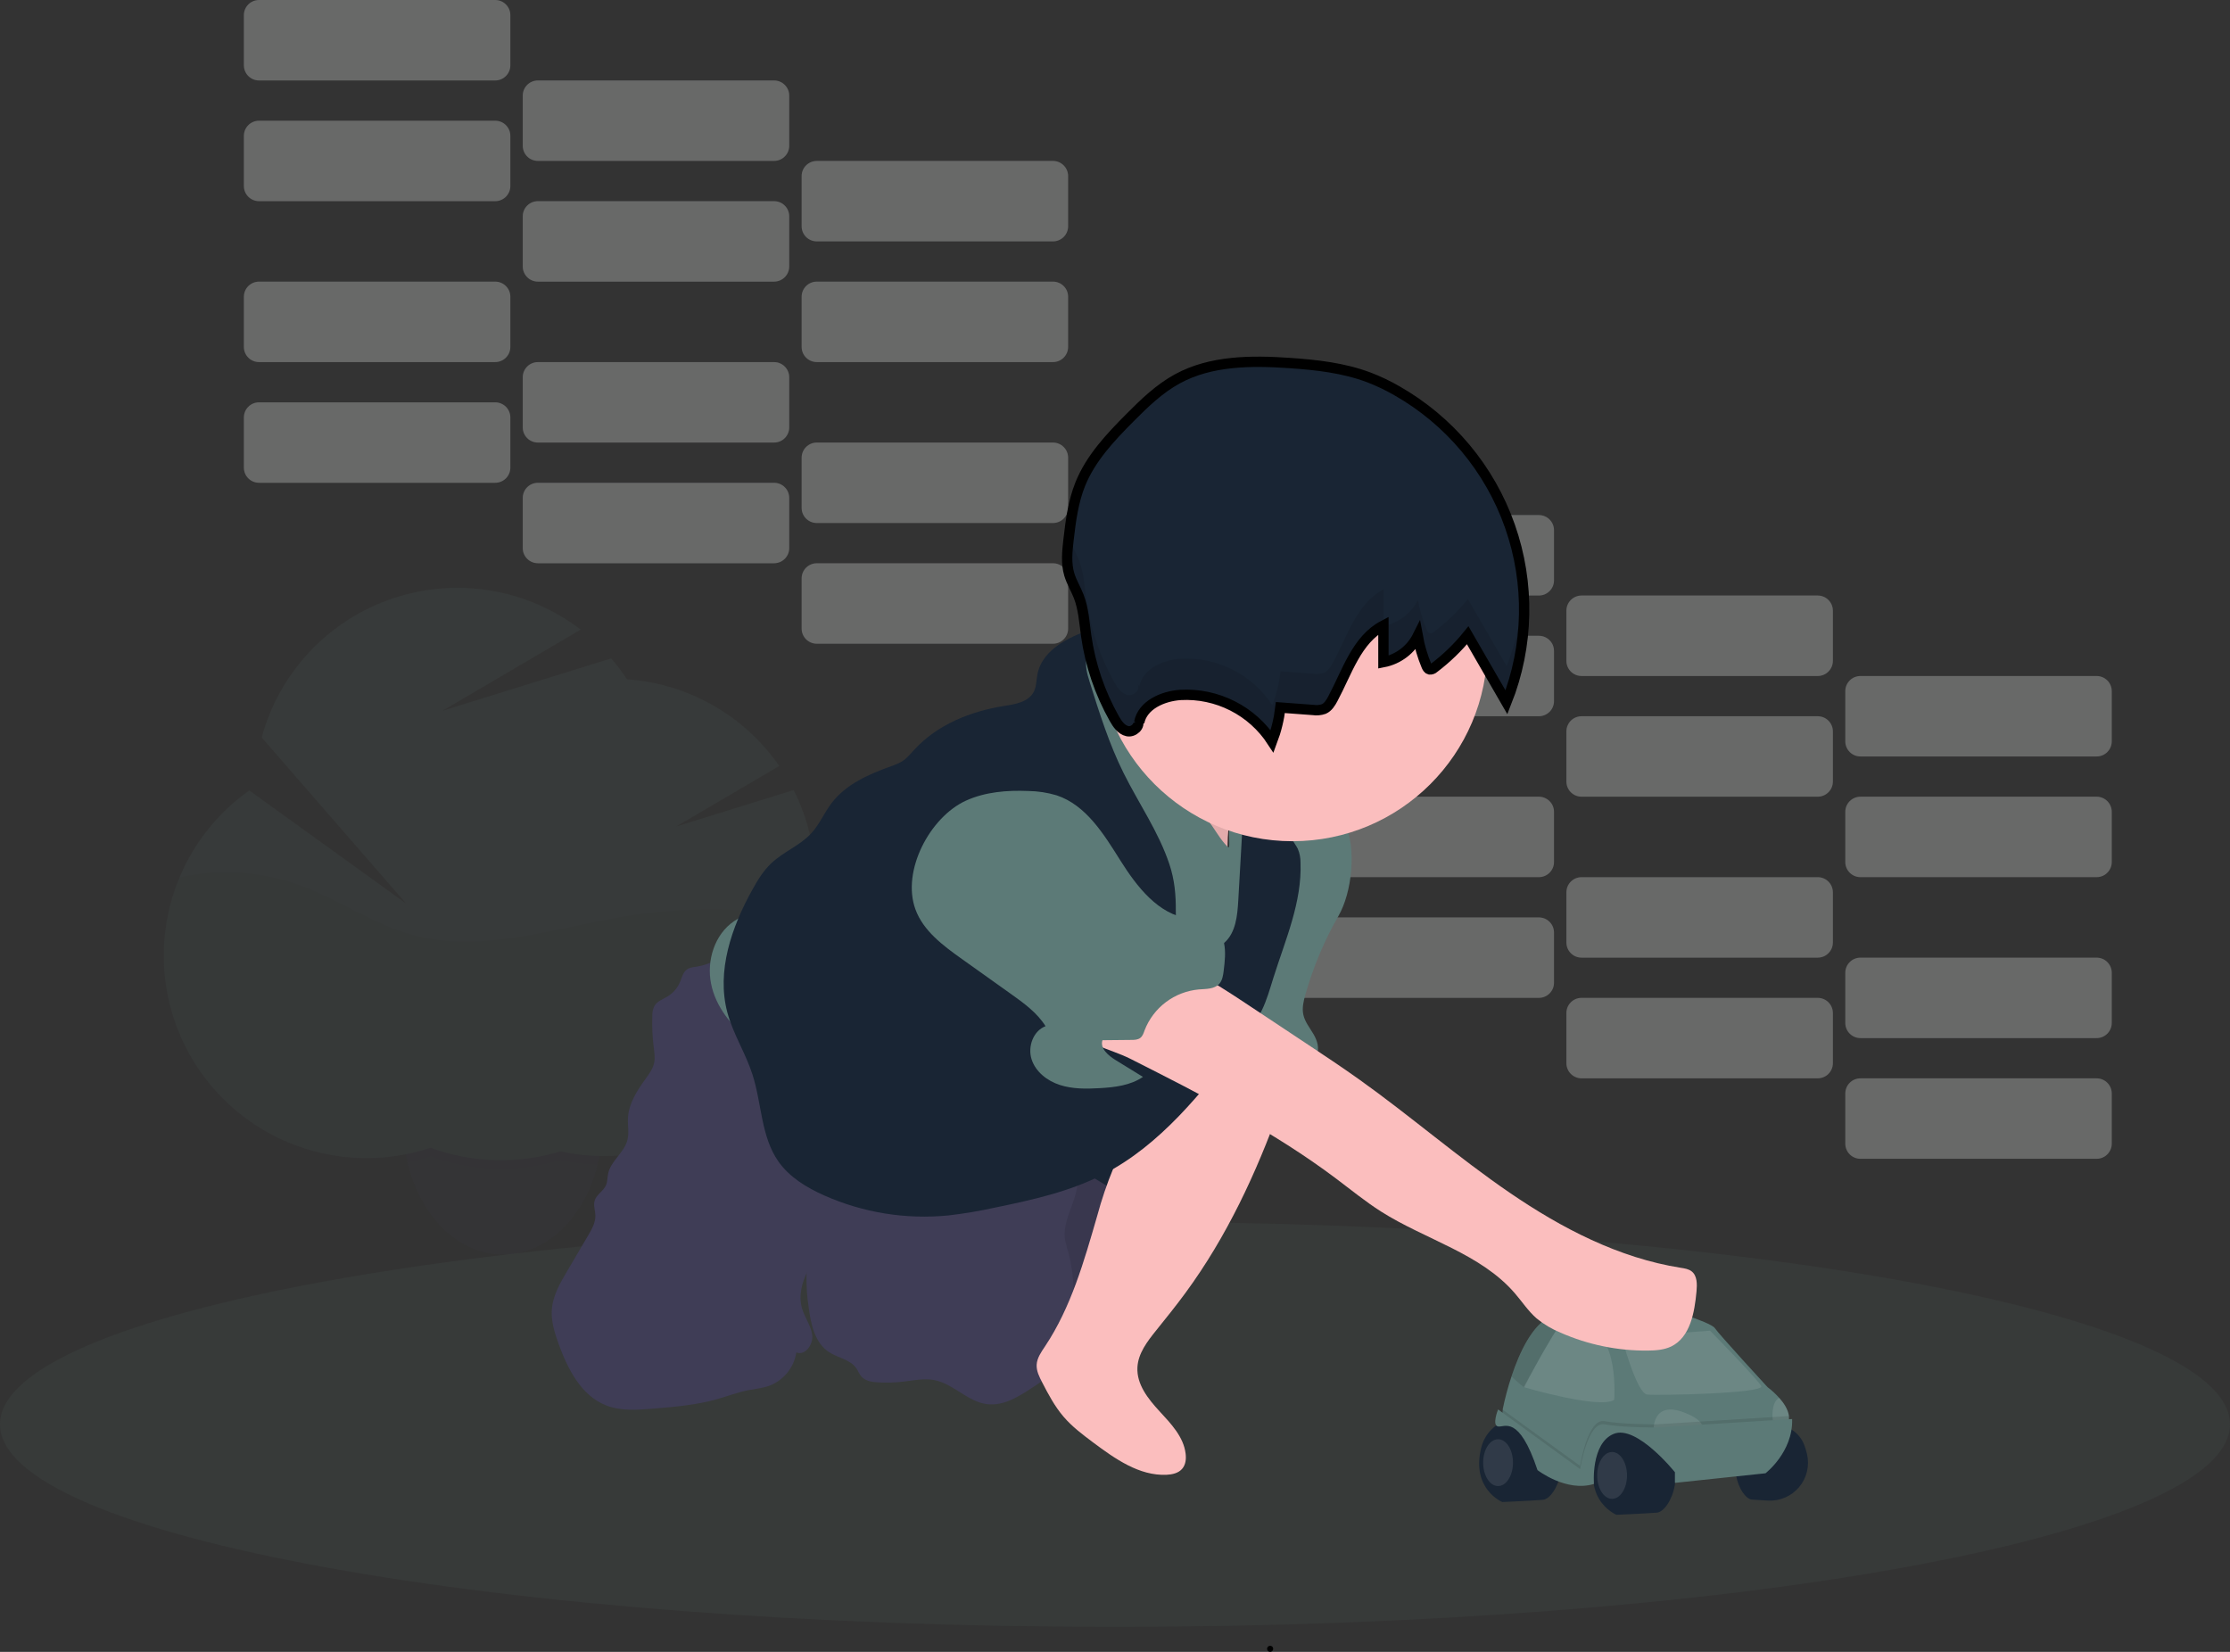 <svg width="216" height="160" viewBox="0 0 216 160" fill="none" xmlns="http://www.w3.org/2000/svg">
<rect x="0" y="0" width="216" height="160" fill="#333333" stroke="none"/>
<g clip-path="url(#clip0_13_289)">
<g opacity="0.3">
<path d="M149.056 88.86H126.178C125.368 88.86 124.711 89.516 124.711 90.325V95.188C124.711 95.997 125.368 96.653 126.178 96.653H149.056C149.866 96.653 150.523 95.997 150.523 95.188V90.325C150.523 89.516 149.866 88.86 149.056 88.86Z" fill="#F2F2F2"/>
<path d="M176.068 96.653H153.19C152.38 96.653 151.723 97.309 151.723 98.118V102.981C151.723 103.79 152.38 104.446 153.19 104.446H176.068C176.878 104.446 177.535 103.79 177.535 102.981V98.118C177.535 97.309 176.878 96.653 176.068 96.653Z" fill="#F2F2F2"/>
<path d="M203.081 104.448H180.204C179.394 104.448 178.737 105.104 178.737 105.913V110.776C178.737 111.585 179.394 112.241 180.204 112.241H203.081C203.892 112.241 204.548 111.585 204.548 110.776V105.913C204.548 105.104 203.892 104.448 203.081 104.448Z" fill="#F2F2F2"/>
<path d="M149.056 77.168H126.178C125.368 77.168 124.711 77.824 124.711 78.633V83.496C124.711 84.305 125.368 84.961 126.178 84.961H149.056C149.866 84.961 150.523 84.305 150.523 83.496V78.633C150.523 77.824 149.866 77.168 149.056 77.168Z" fill="#F2F2F2"/>
<path d="M176.068 84.963H153.19C152.38 84.963 151.723 85.619 151.723 86.428V91.291C151.723 92.101 152.38 92.757 153.19 92.757H176.068C176.878 92.757 177.535 92.101 177.535 91.291V86.428C177.535 85.619 176.878 84.963 176.068 84.963Z" fill="#F2F2F2"/>
<path d="M203.081 92.757H180.204C179.394 92.757 178.737 93.412 178.737 94.222V99.085C178.737 99.894 179.394 100.55 180.204 100.55H203.081C203.892 100.55 204.548 99.894 204.548 99.085V94.222C204.548 93.412 203.892 92.757 203.081 92.757Z" fill="#F2F2F2"/>
<path d="M149.056 61.582H126.178C125.368 61.582 124.711 62.238 124.711 63.047V67.91C124.711 68.719 125.368 69.375 126.178 69.375H149.056C149.866 69.375 150.523 68.719 150.523 67.91V63.047C150.523 62.238 149.866 61.582 149.056 61.582Z" fill="#F2F2F2"/>
<path d="M176.068 69.375H153.19C152.38 69.375 151.723 70.031 151.723 70.84V75.703C151.723 76.512 152.38 77.168 153.19 77.168H176.068C176.878 77.168 177.535 76.512 177.535 75.703V70.84C177.535 70.031 176.878 69.375 176.068 69.375Z" fill="#F2F2F2"/>
<path d="M203.081 77.168H180.204C179.394 77.168 178.737 77.824 178.737 78.633V83.496C178.737 84.305 179.394 84.961 180.204 84.961H203.081C203.892 84.961 204.548 84.305 204.548 83.496V78.633C204.548 77.824 203.892 77.168 203.081 77.168Z" fill="#F2F2F2"/>
<path d="M149.056 49.89H126.178C125.368 49.89 124.711 50.546 124.711 51.355V56.218C124.711 57.028 125.368 57.683 126.178 57.683H149.056C149.866 57.683 150.523 57.028 150.523 56.218V51.355C150.523 50.546 149.866 49.89 149.056 49.89Z" fill="#F2F2F2"/>
<path d="M176.068 57.683H153.19C152.38 57.683 151.723 58.339 151.723 59.149V64.011C151.723 64.821 152.38 65.477 153.19 65.477H176.068C176.878 65.477 177.535 64.821 177.535 64.011V59.149C177.535 58.339 176.878 57.683 176.068 57.683Z" fill="#F2F2F2"/>
<path d="M203.081 65.479H180.204C179.394 65.479 178.737 66.135 178.737 66.944V71.807C178.737 72.616 179.394 73.272 180.204 73.272H203.081C203.892 73.272 204.548 72.616 204.548 71.807V66.944C204.548 66.135 203.892 65.479 203.081 65.479Z" fill="#F2F2F2"/>
<path opacity="0.1" d="M149.056 88.86H126.178C125.368 88.86 124.711 89.516 124.711 90.325V95.188C124.711 95.997 125.368 96.653 126.178 96.653H149.056C149.866 96.653 150.523 95.997 150.523 95.188V90.325C150.523 89.516 149.866 88.86 149.056 88.86Z" fill="#5C7A77"/>
<path opacity="0.1" d="M176.068 96.653H153.19C152.38 96.653 151.723 97.309 151.723 98.118V102.981C151.723 103.79 152.38 104.446 153.19 104.446H176.068C176.878 104.446 177.535 103.79 177.535 102.981V98.118C177.535 97.309 176.878 96.653 176.068 96.653Z" fill="#5C7A77"/>
<path opacity="0.1" d="M203.081 104.448H180.204C179.394 104.448 178.737 105.104 178.737 105.913V110.776C178.737 111.585 179.394 112.241 180.204 112.241H203.081C203.892 112.241 204.548 111.585 204.548 110.776V105.913C204.548 105.104 203.892 104.448 203.081 104.448Z" fill="#5C7A77"/>
<path opacity="0.1" d="M149.056 77.168H126.178C125.368 77.168 124.711 77.824 124.711 78.633V83.496C124.711 84.305 125.368 84.961 126.178 84.961H149.056C149.866 84.961 150.523 84.305 150.523 83.496V78.633C150.523 77.824 149.866 77.168 149.056 77.168Z" fill="#5C7A77"/>
<path opacity="0.1" d="M176.068 84.963H153.19C152.38 84.963 151.723 85.619 151.723 86.428V91.291C151.723 92.101 152.38 92.757 153.19 92.757H176.068C176.878 92.757 177.535 92.101 177.535 91.291V86.428C177.535 85.619 176.878 84.963 176.068 84.963Z" fill="#5C7A77"/>
<path opacity="0.1" d="M203.081 92.757H180.204C179.394 92.757 178.737 93.412 178.737 94.222V99.085C178.737 99.894 179.394 100.55 180.204 100.55H203.081C203.892 100.55 204.548 99.894 204.548 99.085V94.222C204.548 93.412 203.892 92.757 203.081 92.757Z" fill="#5C7A77"/>
<path opacity="0.1" d="M149.056 61.582H126.178C125.368 61.582 124.711 62.238 124.711 63.047V67.91C124.711 68.719 125.368 69.375 126.178 69.375H149.056C149.866 69.375 150.523 68.719 150.523 67.91V63.047C150.523 62.238 149.866 61.582 149.056 61.582Z" fill="#5C7A77"/>
<path opacity="0.1" d="M176.068 69.375H153.19C152.38 69.375 151.723 70.031 151.723 70.84V75.703C151.723 76.512 152.38 77.168 153.19 77.168H176.068C176.878 77.168 177.535 76.512 177.535 75.703V70.84C177.535 70.031 176.878 69.375 176.068 69.375Z" fill="#5C7A77"/>
<path opacity="0.1" d="M203.081 77.168H180.204C179.394 77.168 178.737 77.824 178.737 78.633V83.496C178.737 84.305 179.394 84.961 180.204 84.961H203.081C203.892 84.961 204.548 84.305 204.548 83.496V78.633C204.548 77.824 203.892 77.168 203.081 77.168Z" fill="#5C7A77"/>
<path opacity="0.1" d="M149.056 49.89H126.178C125.368 49.89 124.711 50.546 124.711 51.355V56.218C124.711 57.028 125.368 57.683 126.178 57.683H149.056C149.866 57.683 150.523 57.028 150.523 56.218V51.355C150.523 50.546 149.866 49.89 149.056 49.89Z" fill="#5C7A77"/>
<path opacity="0.1" d="M176.068 57.683H153.19C152.38 57.683 151.723 58.339 151.723 59.149V64.011C151.723 64.821 152.38 65.477 153.19 65.477H176.068C176.878 65.477 177.535 64.821 177.535 64.011V59.149C177.535 58.339 176.878 57.683 176.068 57.683Z" fill="#5C7A77"/>
<path opacity="0.1" d="M203.081 65.479H180.204C179.394 65.479 178.737 66.135 178.737 66.944V71.807C178.737 72.616 179.394 73.272 180.204 73.272H203.081C203.892 73.272 204.548 72.616 204.548 71.807V66.944C204.548 66.135 203.892 65.479 203.081 65.479Z" fill="#5C7A77"/>
</g>
<g opacity="0.3">
<path d="M47.966 38.97H25.089C24.279 38.97 23.622 39.626 23.622 40.435V45.298C23.622 46.107 24.279 46.763 25.089 46.763H47.966C48.776 46.763 49.433 46.107 49.433 45.298V40.435C49.433 39.626 48.776 38.97 47.966 38.97Z" fill="#F2F2F2"/>
<path d="M74.978 46.763H52.101C51.291 46.763 50.634 47.419 50.634 48.228V53.091C50.634 53.9 51.291 54.556 52.101 54.556H74.978C75.788 54.556 76.445 53.9 76.445 53.091V48.228C76.445 47.419 75.788 46.763 74.978 46.763Z" fill="#F2F2F2"/>
<path d="M101.992 54.558H79.114C78.304 54.558 77.647 55.214 77.647 56.023V60.886C77.647 61.695 78.304 62.351 79.114 62.351H101.992C102.802 62.351 103.459 61.695 103.459 60.886V56.023C103.459 55.214 102.802 54.558 101.992 54.558Z" fill="#F2F2F2"/>
<path d="M47.966 27.278H25.089C24.279 27.278 23.622 27.934 23.622 28.743V33.606C23.622 34.415 24.279 35.071 25.089 35.071H47.966C48.776 35.071 49.433 34.415 49.433 33.606V28.743C49.433 27.934 48.776 27.278 47.966 27.278Z" fill="#F2F2F2"/>
<path d="M74.978 35.073H52.101C51.291 35.073 50.634 35.729 50.634 36.538V41.401C50.634 42.21 51.291 42.866 52.101 42.866H74.978C75.788 42.866 76.445 42.21 76.445 41.401V36.538C76.445 35.729 75.788 35.073 74.978 35.073Z" fill="#F2F2F2"/>
<path d="M101.992 42.866H79.114C78.304 42.866 77.647 43.522 77.647 44.331V49.194C77.647 50.003 78.304 50.659 79.114 50.659H101.992C102.802 50.659 103.459 50.003 103.459 49.194V44.331C103.459 43.522 102.802 42.866 101.992 42.866Z" fill="#F2F2F2"/>
<path d="M47.966 11.692H25.089C24.279 11.692 23.622 12.348 23.622 13.157V18.02C23.622 18.829 24.279 19.485 25.089 19.485H47.966C48.776 19.485 49.433 18.829 49.433 18.02V13.157C49.433 12.348 48.776 11.692 47.966 11.692Z" fill="#F2F2F2"/>
<path d="M74.978 19.485H52.101C51.291 19.485 50.634 20.141 50.634 20.95V25.813C50.634 26.622 51.291 27.278 52.101 27.278H74.978C75.788 27.278 76.445 26.622 76.445 25.813V20.95C76.445 20.141 75.788 19.485 74.978 19.485Z" fill="#F2F2F2"/>
<path d="M101.992 27.278H79.114C78.304 27.278 77.647 27.934 77.647 28.743V33.606C77.647 34.415 78.304 35.071 79.114 35.071H101.992C102.802 35.071 103.459 34.415 103.459 33.606V28.743C103.459 27.934 102.802 27.278 101.992 27.278Z" fill="#F2F2F2"/>
<path d="M47.966 0H25.089C24.279 0 23.622 0.656 23.622 1.465V6.328C23.622 7.137 24.279 7.793 25.089 7.793H47.966C48.776 7.793 49.433 7.137 49.433 6.328V1.465C49.433 0.656 48.776 0 47.966 0Z" fill="#F2F2F2"/>
<path d="M74.978 7.793H52.101C51.291 7.793 50.634 8.449 50.634 9.258V14.121C50.634 14.93 51.291 15.586 52.101 15.586H74.978C75.788 15.586 76.445 14.93 76.445 14.121V9.258C76.445 8.449 75.788 7.793 74.978 7.793Z" fill="#F2F2F2"/>
<path d="M101.992 15.588H79.114C78.304 15.588 77.647 16.244 77.647 17.053V21.916C77.647 22.725 78.304 23.381 79.114 23.381H101.992C102.802 23.381 103.459 22.725 103.459 21.916V17.053C103.459 16.244 102.802 15.588 101.992 15.588Z" fill="#F2F2F2"/>
<path opacity="0.1" d="M47.966 38.97H25.089C24.279 38.97 23.622 39.626 23.622 40.435V45.298C23.622 46.107 24.279 46.763 25.089 46.763H47.966C48.776 46.763 49.433 46.107 49.433 45.298V40.435C49.433 39.626 48.776 38.97 47.966 38.97Z" fill="#5C7A77"/>
<path opacity="0.1" d="M74.978 46.763H52.101C51.291 46.763 50.634 47.419 50.634 48.228V53.091C50.634 53.9 51.291 54.556 52.101 54.556H74.978C75.788 54.556 76.445 53.9 76.445 53.091V48.228C76.445 47.419 75.788 46.763 74.978 46.763Z" fill="#5C7A77"/>
<path opacity="0.1" d="M101.992 54.558H79.114C78.304 54.558 77.647 55.214 77.647 56.023V60.886C77.647 61.695 78.304 62.351 79.114 62.351H101.992C102.802 62.351 103.459 61.695 103.459 60.886V56.023C103.459 55.214 102.802 54.558 101.992 54.558Z" fill="#5C7A77"/>
<path opacity="0.1" d="M47.966 27.278H25.089C24.279 27.278 23.622 27.934 23.622 28.743V33.606C23.622 34.415 24.279 35.071 25.089 35.071H47.966C48.776 35.071 49.433 34.415 49.433 33.606V28.743C49.433 27.934 48.776 27.278 47.966 27.278Z" fill="#5C7A77"/>
<path opacity="0.1" d="M74.978 35.073H52.101C51.291 35.073 50.634 35.729 50.634 36.538V41.401C50.634 42.21 51.291 42.866 52.101 42.866H74.978C75.788 42.866 76.445 42.21 76.445 41.401V36.538C76.445 35.729 75.788 35.073 74.978 35.073Z" fill="#5C7A77"/>
<path opacity="0.1" d="M101.992 42.866H79.114C78.304 42.866 77.647 43.522 77.647 44.331V49.194C77.647 50.003 78.304 50.659 79.114 50.659H101.992C102.802 50.659 103.459 50.003 103.459 49.194V44.331C103.459 43.522 102.802 42.866 101.992 42.866Z" fill="#5C7A77"/>
<path opacity="0.1" d="M47.966 11.692H25.089C24.279 11.692 23.622 12.348 23.622 13.157V18.02C23.622 18.829 24.279 19.485 25.089 19.485H47.966C48.776 19.485 49.433 18.829 49.433 18.02V13.157C49.433 12.348 48.776 11.692 47.966 11.692Z" fill="#5C7A77"/>
<path opacity="0.1" d="M74.978 19.485H52.101C51.291 19.485 50.634 20.141 50.634 20.95V25.813C50.634 26.622 51.291 27.278 52.101 27.278H74.978C75.788 27.278 76.445 26.622 76.445 25.813V20.95C76.445 20.141 75.788 19.485 74.978 19.485Z" fill="#5C7A77"/>
<path opacity="0.1" d="M101.992 27.278H79.114C78.304 27.278 77.647 27.934 77.647 28.743V33.606C77.647 34.415 78.304 35.071 79.114 35.071H101.992C102.802 35.071 103.459 34.415 103.459 33.606V28.743C103.459 27.934 102.802 27.278 101.992 27.278Z" fill="#5C7A77"/>
<path opacity="0.1" d="M47.966 0H25.089C24.279 0 23.622 0.656 23.622 1.465V6.328C23.622 7.137 24.279 7.793 25.089 7.793H47.966C48.776 7.793 49.433 7.137 49.433 6.328V1.465C49.433 0.656 48.776 0 47.966 0Z" fill="#5C7A77"/>
<path opacity="0.1" d="M74.978 7.793H52.101C51.291 7.793 50.634 8.449 50.634 9.258V14.121C50.634 14.93 51.291 15.586 52.101 15.586H74.978C75.788 15.586 76.445 14.93 76.445 14.121V9.258C76.445 8.449 75.788 7.793 74.978 7.793Z" fill="#5C7A77"/>
<path opacity="0.1" d="M101.992 15.588H79.114C78.304 15.588 77.647 16.244 77.647 17.053V21.916C77.647 22.725 78.304 23.381 79.114 23.381H101.992C102.802 23.381 103.459 22.725 103.459 21.916V17.053C103.459 16.244 102.802 15.588 101.992 15.588Z" fill="#5C7A77"/>
</g>
<g opacity="0.1">
<path d="M58.365 108.891C58.368 110.009 58.253 111.124 58.022 112.218C57.978 112.415 57.931 112.626 57.884 112.823C56.666 117.708 53.224 121.281 49.119 121.5C48.983 121.5 48.845 121.512 48.703 121.512C44.359 121.512 40.691 117.765 39.48 112.622C39.445 112.484 39.415 112.348 39.386 112.21C39.154 111.116 39.039 110.001 39.042 108.883C39.042 101.904 43.366 96.263 48.703 96.263C54.039 96.263 58.365 101.912 58.365 108.891Z" fill="#3F3D56"/>
<path opacity="0.1" d="M58.365 108.891C58.368 110.009 58.253 111.124 58.022 112.218C57.978 112.415 57.931 112.626 57.884 112.823C57.737 112.823 57.595 112.823 57.451 112.805C56.388 112.747 55.332 112.603 54.292 112.373C53.37 112.657 52.428 112.872 51.475 113.016C50.743 113.123 50.006 113.189 49.267 113.214C49.019 113.214 48.77 113.227 48.521 113.227C47.636 113.227 46.752 113.168 45.875 113.052C44.46 112.861 43.069 112.516 41.729 112.022C40.995 112.264 40.246 112.462 39.488 112.614C39.453 112.476 39.423 112.34 39.393 112.202C39.162 111.108 39.047 109.993 39.05 108.875C39.05 101.897 43.374 96.255 48.711 96.255C54.047 96.255 58.365 101.912 58.365 108.891Z" fill="black"/>
<path d="M78.976 85.36C78.98 82.29 78.26 79.262 76.874 76.522L65.511 80.049L75.484 74.193C73.811 71.778 71.618 69.77 69.064 68.317C66.51 66.863 63.663 66.001 60.731 65.794C60.265 65.087 59.754 64.41 59.201 63.769L42.866 68.843L56.251 60.983C53.691 59.024 50.688 57.724 47.506 57.2C44.324 56.675 41.062 56.941 38.007 57.974C34.953 59.007 32.2 60.775 29.992 63.123C27.784 65.47 26.189 68.325 25.347 71.434L39.328 87.507L24.141 76.559C20.301 79.28 17.566 83.288 16.437 87.853C15.307 92.418 15.857 97.237 17.986 101.431C20.116 105.626 23.683 108.916 28.038 110.704C32.393 112.492 37.246 112.657 41.713 111.171C45.758 112.654 50.176 112.775 54.296 111.516C57.166 112.149 60.143 112.132 63.005 111.464C65.868 110.797 68.544 109.496 70.837 107.658C73.129 105.82 74.98 103.492 76.252 100.845C77.524 98.198 78.185 95.3 78.186 92.364C78.186 91.928 78.171 91.496 78.143 91.067C78.701 89.216 78.982 87.293 78.976 85.36Z" fill="#5C7A77"/>
<path opacity="0.1" d="M78.639 88.998C72.638 87.862 66.484 87.784 60.456 88.767C53.635 89.895 46.661 92.374 39.988 90.562C36.072 89.497 32.682 87.036 28.862 85.671C25.171 84.381 21.194 84.142 17.375 84.979C15.918 88.456 15.495 92.279 16.155 95.99C16.816 99.701 18.533 103.144 21.101 105.906C23.668 108.669 26.978 110.634 30.634 111.568C34.291 112.501 38.139 112.363 41.719 111.171C45.762 112.652 50.178 112.774 54.296 111.516C57.166 112.149 60.143 112.132 63.005 111.464C65.868 110.797 68.544 109.496 70.837 107.658C73.129 105.82 74.98 103.492 76.252 100.845C77.524 98.198 78.185 95.3 78.186 92.364C78.186 91.928 78.171 91.496 78.143 91.067C78.346 90.387 78.511 89.696 78.639 88.998Z" fill="black"/>
</g>
<path opacity="0.1" d="M108 157.578C167.647 157.578 216 148.794 216 137.958C216 127.121 167.647 118.337 108 118.337C48.353 118.337 0 127.121 0 137.958C0 148.794 48.353 157.578 108 157.578Z" fill="#5C7A77"/>
<path d="M143.476 140.219C143.621 139.626 143.91 139.078 144.316 138.621C144.722 138.165 145.234 137.815 145.806 137.601C146.379 137.387 146.995 137.316 147.601 137.394C148.208 137.473 148.786 137.698 149.285 138.05L149.439 138.163C152.742 140.635 150.781 145.171 149.439 145.273C148.096 145.376 145.514 145.486 145.514 145.486C145.514 145.486 142.471 144.232 143.476 140.219Z" fill="#192534"/>
<path d="M173.278 137.137V137.961C173.278 137.961 159.852 138.888 158.418 138.888H155.735C155.735 138.888 155.696 138.93 155.631 139.005C155.52 139.129 155.332 139.348 155.125 139.62C154.703 140.168 154.199 140.933 154.083 141.568C153.885 142.702 153.155 143.114 153.155 143.114L150.471 142.394L147.883 139.302L147.506 138.94L146.432 137.916L145.514 137.039L145.559 136.546V136.471C145.779 135.412 146.059 134.366 146.4 133.339C146.4 133.312 146.418 133.282 146.428 133.254C147.172 131.022 148.414 128.311 150.203 127.504C150.339 127.443 150.481 127.384 150.633 127.331L150.815 127.268C154.246 126.12 160.73 126.575 160.73 126.575C160.73 126.575 165.682 128.019 166.097 128.638C166.511 129.257 171.205 134.357 171.205 134.357C171.617 134.667 171.996 135.018 172.338 135.404C172.778 135.891 173.187 136.504 173.278 137.137Z" fill="#5C7A77"/>
<path opacity="0.1" d="M145.105 143.94C145.903 143.94 146.55 142.925 146.55 141.673C146.55 140.42 145.903 139.405 145.105 139.405C144.307 139.405 143.66 140.42 143.66 141.673C143.66 142.925 144.307 143.94 145.105 143.94Z" fill="white"/>
<path opacity="0.1" d="M151.091 128.273C151.091 128.273 149.907 130.087 148.655 132.414C148.654 132.42 148.654 132.426 148.655 132.432C148.321 133.051 147.982 133.704 147.658 134.373L147.644 134.404C147.644 134.404 146.959 133.862 146.42 133.333C146.42 133.306 146.438 133.276 146.448 133.249C147.192 131.016 148.434 128.305 150.223 127.498C150.359 127.437 150.501 127.378 150.653 127.325L151.091 128.273Z" fill="black"/>
<path opacity="0.1" d="M147.583 134.355C147.583 134.355 154.91 136.524 156.353 135.591C156.353 135.591 156.87 128.995 153.465 128.583C153.465 128.583 151.504 128.066 151.095 128.386C150.687 128.705 147.583 134.355 147.583 134.355Z" fill="white"/>
<path opacity="0.1" d="M157.076 129.51C157.076 129.51 158.521 134.972 159.554 135.077C160.586 135.181 171.005 134.972 170.595 134.25C170.184 133.529 165.641 128.893 165.641 128.893L157.076 129.51Z" fill="white"/>
<path d="M155.303 139.393C155.303 139.393 157.178 136.93 160.482 139.405C163.785 141.88 161.822 146.413 160.482 146.516C159.141 146.618 156.57 146.723 156.57 146.723C156.57 146.723 152.497 145.051 155.303 139.393Z" fill="#192534"/>
<path d="M174.784 140.02C174.647 139.631 174.43 139.274 174.148 138.973C173.865 138.672 173.523 138.432 173.144 138.269C172.764 138.107 172.354 138.024 171.941 138.028C171.528 138.031 171.12 138.12 170.743 138.289C170.374 138.463 170.024 138.675 169.7 138.922C166.76 141.123 168.516 145.159 169.7 145.252C170.129 145.283 170.699 145.317 171.254 145.346C171.822 145.377 172.389 145.275 172.911 145.049C173.433 144.823 173.895 144.479 174.262 144.044C174.628 143.61 174.888 143.096 175.022 142.544C175.156 141.992 175.16 141.416 175.033 140.862C174.966 140.577 174.883 140.296 174.784 140.02Z" fill="#192534"/>
<path opacity="0.1" d="M156.148 145.177C156.946 145.177 157.593 144.162 157.593 142.909C157.593 141.657 156.946 140.641 156.148 140.641C155.35 140.641 154.703 141.657 154.703 142.909C154.703 144.162 155.35 145.177 156.148 145.177Z" fill="white"/>
<path opacity="0.1" d="M160.172 138.581C160.172 138.581 159.974 135.591 163.165 136.828C166.356 138.064 164.3 139.405 164.3 139.405L160.172 138.581Z" fill="white"/>
<path opacity="0.1" d="M173.278 137.137V137.549L172.763 137.747L171.71 137.549C171.71 137.549 171.485 135.861 172.348 135.38C172.778 135.891 173.187 136.504 173.278 137.137Z" fill="white"/>
<path opacity="0.1" d="M173.278 137.157V137.961C173.278 137.961 159.852 138.888 158.418 138.888H158.407C157.664 138.494 156.922 138.318 156.298 138.581C156.108 138.659 155.929 138.763 155.767 138.888C155.719 138.926 155.674 138.965 155.631 139.005C155.434 139.185 155.264 139.392 155.125 139.62C154.201 141.113 154.398 143.424 154.398 143.424C151.715 144.248 148.929 142.085 148.929 142.085C148.424 140.57 147.952 139.582 147.52 138.93C147.125 138.338 146.765 138.048 146.446 137.906L145.514 137.039L145.559 136.546L153.048 141.984C153.048 141.984 153.771 137.346 155.417 137.656C157.064 137.965 160.371 137.965 160.371 137.965L173.278 137.157Z" fill="black"/>
<path d="M145.105 136.518C145.105 136.518 144.485 138.064 145.105 138.169C145.725 138.273 147.117 136.985 148.924 142.394C148.924 142.394 151.709 144.564 154.393 143.733C154.393 143.733 154.073 139.817 156.298 138.888C158.523 137.96 162.235 142.6 162.235 142.6V143.631L171.007 142.702C171.007 142.702 173.69 140.641 173.588 137.447L160.379 138.271C160.379 138.271 157.076 138.271 155.425 137.962C153.775 137.652 153.056 142.3 153.056 142.3L145.105 136.518Z" fill="#5C7A77"/>
<path d="M107.957 108.329H107.955C104.906 108.329 102.434 110.798 102.434 113.843V113.845C102.434 116.89 104.906 119.358 107.955 119.358H107.957C111.005 119.358 113.477 116.89 113.477 113.845V113.843C113.477 110.798 111.005 108.329 107.957 108.329Z" fill="#192534"/>
<path d="M105.064 128.035C105.804 127.386 106.557 126.725 107.09 125.899C107.579 125.142 107.868 124.276 108.138 123.416C108.911 120.959 109.576 118.471 110.134 115.953C107.096 115.489 104.827 112.809 101.856 112.022C101.785 112.003 99.512 125.641 99.346 126.887C99.21 127.916 98.033 132.832 99.374 132.86C100.091 132.876 101.587 131.085 102.116 130.614L105.064 128.035Z" fill="#3F3D56"/>
<path opacity="0.1" d="M105.064 128.035C105.804 127.386 106.557 126.725 107.09 125.899C107.579 125.142 107.868 124.276 108.138 123.416C108.911 120.959 109.576 118.471 110.134 115.953C107.096 115.489 104.827 112.809 101.856 112.022C101.785 112.003 99.512 125.641 99.346 126.887C99.21 127.916 98.033 132.832 99.374 132.86C100.091 132.876 101.587 131.085 102.116 130.614L105.064 128.035Z" fill="black"/>
<path d="M67.513 93.624C67.177 93.675 66.822 93.701 66.545 93.896C66.15 94.172 66.05 94.685 65.862 95.131C65.616 95.703 65.199 96.185 64.668 96.511C64.216 96.787 63.665 96.973 63.394 97.426C63.241 97.732 63.169 98.071 63.183 98.412C63.147 99.422 63.193 100.434 63.319 101.437C63.382 101.94 63.465 102.453 63.361 102.948C63.24 103.525 62.877 104.016 62.531 104.496C61.702 105.641 60.891 106.899 60.824 108.311C60.79 109.021 60.948 109.749 60.768 110.437C60.45 111.658 59.155 112.454 58.902 113.689C58.827 114.054 58.847 114.44 58.705 114.781C58.456 115.373 57.771 115.696 57.595 116.306C57.463 116.763 57.657 117.246 57.67 117.721C57.69 118.418 57.325 119.06 56.973 119.66L54.918 123.15C54.251 124.282 53.568 125.465 53.455 126.775C53.354 127.936 53.716 129.086 54.112 130.182C54.995 132.618 56.306 135.197 58.725 136.133C60.148 136.686 61.734 136.567 63.256 136.441C65.341 136.27 67.44 136.094 69.452 135.524C70.449 135.242 71.426 134.866 72.433 134.664C73.104 134.532 73.793 134.467 74.441 134.252C75.141 134.001 75.76 133.566 76.234 132.994C76.708 132.421 77.019 131.732 77.134 130.999C77.995 131.338 78.793 130.21 78.67 129.295C78.548 128.38 77.932 127.605 77.683 126.717C77.328 125.493 77.683 124.164 78.275 123.036C78.868 121.908 79.685 120.91 80.331 119.812C81.05 118.582 81.55 117.237 81.808 115.836C82.153 113.945 82.048 112.003 81.942 110.084L81.535 102.75C81.46 101.407 81.375 100.021 80.783 98.806C80.133 97.483 78.949 96.513 77.766 95.632C76.021 94.306 74.19 93.095 72.287 92.007C71.059 91.321 71.146 91.587 70.168 92.402C69.411 93.043 68.493 93.466 67.513 93.624Z" fill="#3F3D56"/>
<path d="M84.11 114.028C82.714 115.128 81.3 116.244 80.226 117.66C78.929 119.382 78.192 121.46 78.117 123.614C78.105 124.621 78.175 125.629 78.329 126.625C78.54 128.252 78.921 130.064 80.293 130.963C81.158 131.529 82.347 131.671 82.937 132.519C83.123 132.785 83.231 133.111 83.448 133.345C83.843 133.771 84.459 133.864 85.028 133.895C85.877 133.943 86.73 133.917 87.575 133.816C88.54 133.7 89.522 133.489 90.477 133.671C92.337 134.02 93.725 135.773 95.611 136.007C97.176 136.204 98.643 135.295 99.954 134.43C101.307 133.536 102.718 132.58 103.451 131.135C104.164 129.731 104.124 128.078 104.069 126.503C104.008 124.753 103.945 122.983 103.477 121.295C103.331 120.853 103.22 120.401 103.143 119.942C103.003 118.759 103.538 117.595 103.933 116.463C104.547 114.742 104.815 112.62 103.595 111.259C103.08 110.684 102.363 110.329 101.637 110.076C98.428 108.925 94.886 109.362 91.595 109.879C88.453 110.354 86.574 112.09 84.11 114.028Z" fill="#3F3D56"/>
<path d="M111.317 107.213C110.045 109.12 108.77 111.04 107.852 113.129C107.226 114.644 106.698 116.199 106.272 117.783C105.005 122.158 103.747 126.629 101.216 130.417C100.853 130.961 100.45 131.527 100.412 132.18C100.377 132.791 100.669 133.363 100.951 133.907C101.544 135.059 102.164 136.222 103.009 137.212C103.854 138.202 104.865 138.951 105.883 139.717C107.998 141.294 110.348 142.966 112.991 142.848C113.538 142.822 114.123 142.696 114.488 142.288C114.853 141.88 114.905 141.316 114.839 140.791C114.642 139.168 113.418 137.892 112.308 136.69C111.199 135.487 110.083 134.081 110.172 132.44C110.241 131.085 111.129 129.93 111.98 128.873C112.954 127.662 113.929 126.453 114.847 125.201C118.818 119.788 121.685 113.634 123.957 107.317C124.915 104.651 125.785 101.851 125.487 99.035C123.315 98.503 118.972 96.724 117.138 98.56C116.026 99.672 115.24 101.321 114.373 102.632L111.317 107.213Z" fill="#FBBEBE"/>
<path d="M129.655 88.698C128.279 91.095 127.203 93.651 126.449 96.31C126.265 96.953 126.101 97.631 126.242 98.282C126.394 98.98 126.869 99.554 127.229 100.169C127.588 100.784 127.841 101.563 127.515 102.198C125.975 102.319 124.449 101.898 122.96 101.482L118.293 100.181C117.906 100.107 117.543 99.939 117.236 99.692C116.695 99.181 116.737 98.323 116.841 97.59C117.756 91.583 120.691 86.046 121.791 80.073C121.951 79.211 122.119 78.257 122.806 77.707C124.78 76.149 129.251 77.468 130.273 79.724C131.416 82.228 130.949 86.448 129.655 88.698Z" fill="#5C7A77"/>
<path d="M104.669 68.17C104.494 68.261 104.296 68.368 104.243 68.553C104.231 68.654 104.241 68.756 104.273 68.853C104.306 68.949 104.358 69.037 104.428 69.111L106.421 71.911C108.385 74.672 110.354 77.45 112.626 79.968C114.342 81.868 116.22 83.614 118.241 85.186C118.81 85.628 119.416 86.087 119.694 86.752C118.453 83.08 118.673 79.071 120.31 75.557C120.962 74.177 121.823 72.897 122.5 71.525C122.564 71.449 122.607 71.359 122.626 71.261C122.644 71.165 122.638 71.064 122.606 70.971C122.574 70.877 122.519 70.793 122.446 70.727C122.372 70.661 122.283 70.615 122.186 70.594C120.461 69.706 118.573 69.17 116.855 68.267C115.507 67.557 114.289 66.634 113.078 65.725C111.998 64.915 110.561 63.483 109.228 63.142C107.789 62.771 107.846 64.082 107.382 65.177C106.849 66.456 105.891 67.513 104.669 68.17Z" fill="#FBBEBE"/>
<path opacity="0.1" d="M104.669 68.17C104.494 68.261 104.296 68.368 104.243 68.553C104.231 68.654 104.241 68.756 104.273 68.853C104.306 68.949 104.358 69.037 104.428 69.111L106.421 71.911C108.385 74.672 110.354 77.45 112.626 79.968C114.342 81.868 116.22 83.614 118.241 85.186C118.81 85.628 119.416 86.087 119.694 86.752C118.453 83.08 118.673 79.071 120.31 75.557C120.962 74.177 121.823 72.897 122.5 71.525C122.564 71.449 122.607 71.359 122.626 71.261C122.644 71.165 122.638 71.064 122.606 70.971C122.574 70.877 122.519 70.793 122.446 70.727C122.372 70.661 122.283 70.615 122.186 70.594C120.461 69.706 118.573 69.17 116.855 68.267C115.507 67.557 114.289 66.634 113.078 65.725C111.998 64.915 110.561 63.483 109.228 63.142C107.789 62.771 107.846 64.082 107.382 65.177C106.849 66.456 105.891 67.513 104.669 68.17Z" fill="black"/>
<path d="M116.885 79.329C115.982 78.312 114.764 77.64 113.696 76.796C112.16 75.581 110.946 74.015 109.773 72.447C107.621 69.562 105.451 66.029 106.523 62.588C105.384 62.477 104.401 63.412 103.864 64.42C103.327 65.427 103.05 66.575 102.381 67.5C101.364 68.906 99.634 69.561 98.023 70.203C94.482 71.619 91.06 73.317 87.792 75.281C86.479 76.07 85.172 76.916 84.169 78.071C83.095 79.304 82.421 80.832 81.509 82.183C79.732 84.839 77.031 86.833 74.034 87.961C73.047 88.335 71.989 88.627 71.106 89.223C69.215 90.499 68.427 93.043 68.875 95.279C69.323 97.515 70.85 99.42 72.684 100.773C74.518 102.125 76.607 102.924 78.724 103.713C80.498 104.363 82.283 104.984 84.08 105.574C85.402 106.031 86.754 106.397 88.126 106.671C90.651 107.134 93.247 107.02 95.8 107.302C98.134 107.558 100.426 108.148 102.77 108.311C105.113 108.475 107.595 108.163 109.504 106.801C111.023 105.718 112.034 104.083 112.968 102.462C115.392 98.283 117.557 93.959 119.452 89.515C120.01 88.199 125.195 80.749 123.904 79.787C117.402 74.942 119.56 82.64 118.94 82.049C118.111 81.256 117.635 80.175 116.885 79.329Z" fill="#5C7A77"/>
<path d="M108.831 74.873C107.435 72.069 106.492 69.067 105.554 66.082C105.295 65.254 105.034 64.359 105.313 63.538C105.649 62.552 106.723 61.71 106.407 60.722C103.895 61.511 100.979 62.747 100.483 65.333C100.375 65.897 100.395 66.498 100.132 67.007C99.621 68.005 98.318 68.218 97.21 68.387C93.988 68.902 90.785 70.199 88.578 72.599C88.207 72.994 87.857 73.441 87.393 73.737C87.058 73.935 86.701 74.093 86.329 74.21C84.169 74.985 81.948 75.952 80.558 77.776C79.841 78.714 79.383 79.84 78.583 80.712C77.501 81.895 75.908 82.487 74.737 83.589C73.948 84.323 73.385 85.253 72.864 86.194C70.858 89.814 69.387 94.06 70.451 98.061C71.006 100.153 72.228 102.017 72.885 104.079C73.791 106.889 73.703 110.094 75.403 112.51C76.475 114.028 78.133 115.032 79.831 115.789C83.609 117.468 87.76 118.135 91.875 117.725C93.401 117.548 94.917 117.293 96.416 116.96C99.996 116.223 103.613 115.42 106.865 113.752C112.411 110.906 116.401 105.821 120.212 100.891C120.936 99.952 121.667 99.006 122.186 97.933C122.694 96.909 123 95.801 123.341 94.713C124.496 91.043 126.121 87.389 125.969 83.547C125.975 83.088 125.884 82.631 125.703 82.209C125.549 81.893 125.308 81.617 125.171 81.299C124.931 80.732 125.039 80.075 124.869 79.481C124.397 77.825 122.218 77.509 120.492 77.523L119.939 87.243C119.854 88.702 119.698 90.321 118.611 91.299C118.145 91.699 117.564 91.941 116.952 91.988C116.34 92.036 115.729 91.888 115.207 91.566C114.046 90.814 113.882 89.503 113.89 88.247C113.902 86.669 113.773 85.224 113.27 83.711C112.227 80.574 110.296 77.821 108.831 74.873Z" fill="#192534"/>
<path d="M109.518 102.571C116.393 106.051 123.308 109.558 129.46 114.192C130.881 115.26 132.264 116.392 133.766 117.347C138.072 120.08 143.415 121.411 146.738 125.276C147.437 126.086 148.029 126.997 148.835 127.699C149.534 128.273 150.315 128.738 151.153 129.08C153.822 130.257 156.713 130.849 159.631 130.817C160.395 130.807 161.181 130.75 161.868 130.423C163.718 129.527 164.138 127.13 164.326 125.085C164.389 124.393 164.403 123.576 163.858 123.146C163.564 122.916 163.175 122.856 162.806 122.799C156.801 121.853 151.261 118.966 146.244 115.536C141.227 112.107 136.629 108.104 131.681 104.576C129.942 103.336 128.161 102.155 126.38 100.974L120.616 97.152C117.568 95.131 114.358 93.048 110.717 92.668C110.51 92.632 110.297 92.646 110.097 92.709C109.777 92.833 109.599 93.165 109.443 93.468C108.375 95.547 107.074 97.434 105.765 99.359C105.064 100.388 104.985 100.654 106.193 101.204C107.281 101.701 108.434 102.023 109.518 102.571Z" fill="#FBBEBE"/>
<path d="M123.027 160C123.106 160 123.181 159.969 123.237 159.913C123.292 159.858 123.323 159.783 123.323 159.704C123.323 159.626 123.292 159.551 123.237 159.495C123.181 159.44 123.106 159.408 123.027 159.408C122.949 159.408 122.873 159.44 122.818 159.495C122.762 159.551 122.731 159.626 122.731 159.704C122.731 159.783 122.762 159.858 122.818 159.913C122.873 159.969 122.949 160 123.027 160Z" fill="black"/>
<path d="M125.187 81.481C135.617 81.481 144.072 73.036 144.072 62.619C144.072 52.202 135.617 43.758 125.187 43.758C114.757 43.758 106.302 52.202 106.302 62.619C106.302 73.036 114.757 81.481 125.187 81.481Z" fill="#FBBEBE"/>
<path d="M110.344 69.975C110.679 68.281 112.626 67.425 114.35 67.311C116.094 67.217 117.832 67.584 119.389 68.375C120.946 69.165 122.267 70.352 123.219 71.814C123.618 70.757 123.887 69.655 124.02 68.533L127.179 68.768C127.532 68.822 127.893 68.79 128.23 68.673C128.636 68.492 128.887 68.082 129.098 67.687C130.481 65.11 131.405 61.947 133.999 60.588V64.138C134.709 64 135.378 63.7 135.955 63.263C136.531 62.826 136.999 62.262 137.322 61.615C137.5 62.598 137.783 63.559 138.167 64.481C138.23 64.635 138.319 64.804 138.479 64.844C138.557 64.849 138.635 64.838 138.709 64.811C138.782 64.785 138.849 64.743 138.905 64.688C140.115 63.771 141.21 62.712 142.165 61.533L145.916 68.028C148.084 62.562 148.202 56.498 146.25 50.951C144.298 45.405 140.406 40.749 135.29 37.84C134.423 37.341 133.518 36.91 132.583 36.552C130.141 35.633 127.509 35.339 124.905 35.162C121.203 34.909 117.295 34.919 114.046 36.692C112.298 37.645 110.847 39.048 109.445 40.461C107.55 42.365 105.654 44.379 104.645 46.869C103.949 48.589 103.71 50.452 103.498 52.294C103.37 53.408 103.252 54.56 103.569 55.635C103.791 56.378 104.207 57.047 104.488 57.77C104.953 58.973 105.027 60.286 105.206 61.564C105.605 64.388 106.528 67.113 107.929 69.598C108.225 70.124 108.604 70.684 109.195 70.819C109.785 70.953 110.494 70.302 110.182 69.789" fill="#192534"/>
<path d="M110.344 69.975C110.679 68.281 112.626 67.425 114.35 67.311C116.094 67.217 117.832 67.584 119.389 68.375C120.946 69.165 122.267 70.352 123.219 71.814C123.618 70.757 123.887 69.655 124.02 68.533L127.179 68.768C127.532 68.822 127.893 68.79 128.23 68.673C128.636 68.492 128.887 68.082 129.098 67.687C130.481 65.11 131.405 61.947 133.999 60.588V64.138C134.709 64 135.378 63.7 135.955 63.263C136.531 62.826 136.998 62.262 137.322 61.615C137.5 62.598 137.783 63.559 138.167 64.481C138.23 64.635 138.319 64.804 138.479 64.844C138.557 64.849 138.635 64.838 138.709 64.811C138.782 64.785 138.849 64.743 138.905 64.688C140.115 63.771 141.21 62.712 142.165 61.533L145.916 68.028C148.084 62.562 148.202 56.498 146.25 50.951C144.298 45.405 140.406 40.749 135.29 37.84C134.423 37.341 133.518 36.91 132.583 36.552C130.141 35.633 127.509 35.339 124.905 35.162C121.203 34.909 117.295 34.919 114.046 36.692C112.298 37.645 110.847 39.048 109.445 40.461C107.55 42.365 105.654 44.379 104.645 46.869C103.949 48.589 103.71 50.452 103.498 52.294C103.37 53.408 103.252 54.56 103.569 55.635C103.791 56.378 104.207 57.047 104.488 57.77C104.953 58.973 105.027 60.286 105.206 61.564C105.605 64.388 106.528 67.113 107.929 69.598C108.225 70.124 108.604 70.684 109.195 70.819C109.785 70.953 110.494 70.302 110.182 69.789" stroke="black" stroke-miterlimit="10"/>
<path d="M88.669 88.077C89.431 90.169 91.346 91.589 93.162 92.883L97.901 96.259C99.161 97.156 100.454 98.087 101.273 99.396C100.075 99.85 99.528 101.388 99.921 102.606C100.314 103.825 101.441 104.699 102.669 105.093C103.897 105.487 105.2 105.474 106.482 105.401C107.953 105.32 109.493 105.142 110.707 104.308L108.04 102.668C107.337 102.232 106.529 101.538 106.786 100.755L109.599 100.727C109.895 100.727 110.217 100.713 110.452 100.53C110.687 100.347 110.768 100.065 110.867 99.796C111.285 98.712 111.999 97.766 112.928 97.066C113.857 96.367 114.964 95.941 116.123 95.837C116.818 95.785 117.617 95.815 118.097 95.298C118.409 94.955 118.476 94.462 118.531 94.003C118.636 93.127 118.739 92.228 118.565 91.37C118.391 90.513 117.89 89.661 117.084 89.3C116.492 89.031 115.807 89.057 115.159 88.97C112.18 88.576 110.115 85.878 108.515 83.337C106.916 80.795 105.2 77.983 102.349 77.036C101.459 76.77 100.536 76.629 99.607 76.616C97.552 76.531 95.435 76.699 93.563 77.551C90.074 79.138 87.31 84.354 88.669 88.077Z" fill="#5C7A77"/>
<path opacity="0.1" d="M145.934 64.518L142.183 58.023C141.228 59.202 140.133 60.261 138.923 61.178C138.868 61.233 138.801 61.276 138.727 61.303C138.653 61.33 138.575 61.341 138.497 61.336C138.337 61.296 138.248 61.127 138.185 60.973C137.801 60.05 137.518 59.089 137.34 58.105C137.017 58.752 136.549 59.317 135.973 59.754C135.397 60.192 134.727 60.491 134.017 60.63V57.08C131.422 58.443 130.506 61.606 129.116 64.179C128.905 64.573 128.654 64.978 128.248 65.165C127.91 65.282 127.55 65.314 127.197 65.26L124.038 65.025C123.905 66.147 123.636 67.249 123.236 68.306C122.285 66.844 120.964 65.657 119.407 64.867C117.85 64.076 116.112 63.709 114.367 63.802C112.644 63.917 110.697 64.773 110.361 66.466L110.194 66.281C110.511 66.796 109.799 67.447 109.206 67.312C108.614 67.178 108.237 66.618 107.941 66.092C106.544 63.604 105.624 60.877 105.23 58.052C105.05 56.774 104.977 55.461 104.511 54.258C104.231 53.535 103.814 52.866 103.593 52.123C103.593 52.097 103.579 52.073 103.573 52.048C103.556 52.196 103.538 52.343 103.522 52.491C103.394 53.607 103.275 54.757 103.593 55.844C103.814 56.587 104.231 57.255 104.511 57.977C104.977 59.182 105.05 60.493 105.23 61.773C105.624 64.598 106.543 67.324 107.941 69.811C108.237 70.337 108.616 70.9 109.206 71.034C109.797 71.168 110.505 70.517 110.194 70.002L110.361 70.186C110.697 68.494 112.644 67.636 114.367 67.523C116.112 67.429 117.85 67.796 119.407 68.586C120.964 69.376 122.285 70.563 123.236 72.025C123.636 70.969 123.905 69.868 124.038 68.746L127.197 68.979C127.55 69.034 127.91 69.001 128.248 68.884C128.654 68.703 128.905 68.293 129.116 67.898C130.498 65.319 131.422 62.158 134.017 60.799V64.349C134.727 64.21 135.397 63.911 135.973 63.473C136.549 63.036 137.017 62.472 137.34 61.825C137.518 62.808 137.801 63.769 138.185 64.692C138.248 64.844 138.337 65.015 138.497 65.053C138.575 65.059 138.653 65.049 138.727 65.022C138.801 64.995 138.868 64.952 138.923 64.897C140.133 63.98 141.228 62.921 142.183 61.742L145.934 68.237C147.287 64.79 147.844 61.083 147.563 57.392C147.382 59.835 146.833 62.238 145.934 64.518Z" fill="black"/>
</g>
<defs>
<clipPath id="clip0_13_289">
<rect width="216" height="160" fill="white"/>
</clipPath>
</defs>
</svg>
